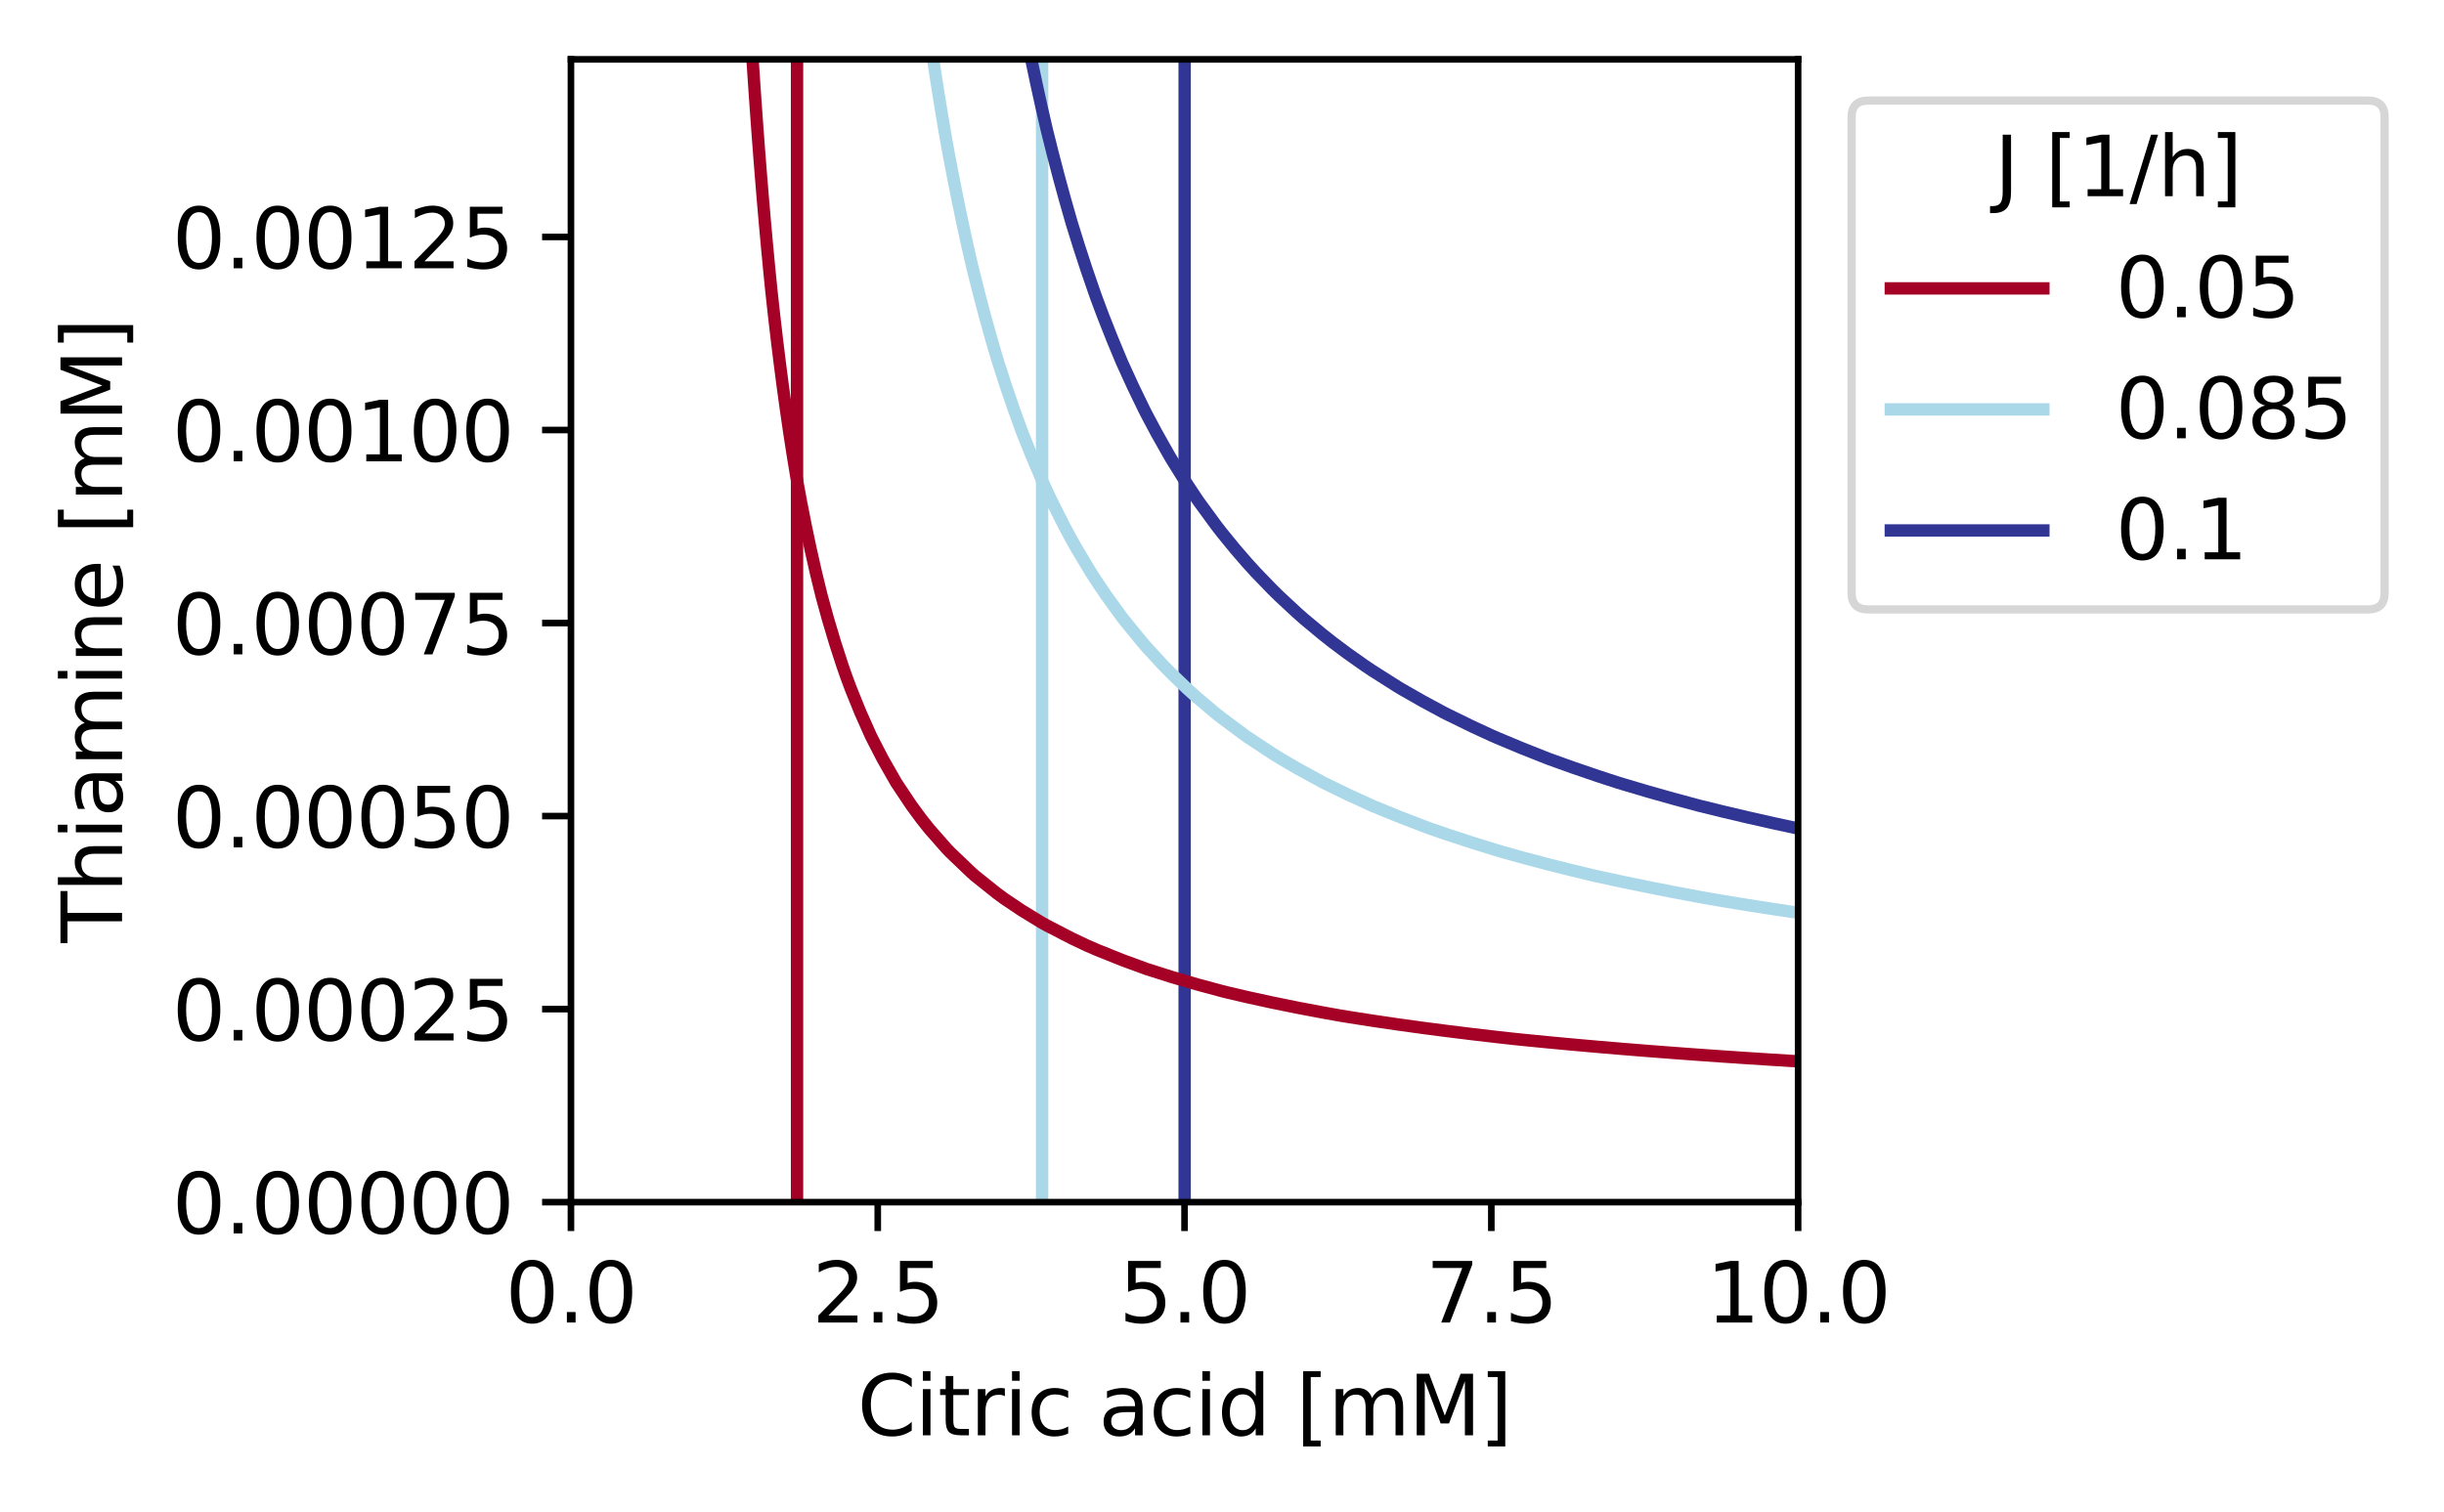 <?xml version="1.0" encoding="utf-8" standalone="no"?>
<!DOCTYPE svg PUBLIC "-//W3C//DTD SVG 1.1//EN"
  "http://www.w3.org/Graphics/SVG/1.1/DTD/svg11.dtd">
<svg xmlns:xlink="http://www.w3.org/1999/xlink" width="296.347pt" height="183.356pt" viewBox="0 0 296.347 183.356" xmlns="http://www.w3.org/2000/svg" version="1.1">
 <defs>
  <style type="text/css">*{stroke-linejoin: round; stroke-linecap: butt}</style>
 </defs>
 <g id="figure_1">
  <g id="patch_1">
   <path d="M -0 183.356 
L 296.347 183.356 
L 296.347 0 
L -0 0 
z
" style="fill: #ffffff"/>
  </g>
  <g id="axes_1">
   <g id="patch_2">
    <path d="M 69.231 145.8 
L 218.031 145.8 
L 218.031 7.2 
L 69.231 7.2 
z
" style="fill: #ffffff"/>
   </g>
   <g id="matplotlib.axis_1">
    <g id="xtick_1">
     <g id="line2d_1">
      <defs>
       <path id="mc3262d14ae" d="M 0 0 
L 0 3.5 
" style="stroke: #000000; stroke-width: 0.8"/>
      </defs>
      <g>
       <use xlink:href="#mc3262d14ae" x="69.231" y="145.8" style="stroke: #000000; stroke-width: 0.8"/>
      </g>
     </g>
     <g id="text_1">
      <!-- 0.0 -->
      <g transform="translate(61.28 160.398)scale(0.1 -0.1)">
       <defs>
        <path id="DejaVuSans-30" d="M 2034 4250 
Q 1547 4250 1301 3770 
Q 1056 3291 1056 2328 
Q 1056 1369 1301 889 
Q 1547 409 2034 409 
Q 2525 409 2770 889 
Q 3016 1369 3016 2328 
Q 3016 3291 2770 3770 
Q 2525 4250 2034 4250 
z
M 2034 4750 
Q 2819 4750 3233 4129 
Q 3647 3509 3647 2328 
Q 3647 1150 3233 529 
Q 2819 -91 2034 -91 
Q 1250 -91 836 529 
Q 422 1150 422 2328 
Q 422 3509 836 4129 
Q 1250 4750 2034 4750 
z
" transform="scale(0.016)"/>
        <path id="DejaVuSans-2e" d="M 684 794 
L 1344 794 
L 1344 0 
L 684 0 
L 684 794 
z
" transform="scale(0.016)"/>
       </defs>
       <use xlink:href="#DejaVuSans-30"/>
       <use xlink:href="#DejaVuSans-2e" x="63.623"/>
       <use xlink:href="#DejaVuSans-30" x="95.41"/>
      </g>
     </g>
    </g>
    <g id="xtick_2">
     <g id="line2d_2">
      <g>
       <use xlink:href="#mc3262d14ae" x="106.431" y="145.8" style="stroke: #000000; stroke-width: 0.8"/>
      </g>
     </g>
     <g id="text_2">
      <!-- 2.5 -->
      <g transform="translate(98.48 160.398)scale(0.1 -0.1)">
       <defs>
        <path id="DejaVuSans-32" d="M 1228 531 
L 3431 531 
L 3431 0 
L 469 0 
L 469 531 
Q 828 903 1448 1529 
Q 2069 2156 2228 2338 
Q 2531 2678 2651 2914 
Q 2772 3150 2772 3378 
Q 2772 3750 2511 3984 
Q 2250 4219 1831 4219 
Q 1534 4219 1204 4116 
Q 875 4013 500 3803 
L 500 4441 
Q 881 4594 1212 4672 
Q 1544 4750 1819 4750 
Q 2544 4750 2975 4387 
Q 3406 4025 3406 3419 
Q 3406 3131 3298 2873 
Q 3191 2616 2906 2266 
Q 2828 2175 2409 1742 
Q 1991 1309 1228 531 
z
" transform="scale(0.016)"/>
        <path id="DejaVuSans-35" d="M 691 4666 
L 3169 4666 
L 3169 4134 
L 1269 4134 
L 1269 2991 
Q 1406 3038 1543 3061 
Q 1681 3084 1819 3084 
Q 2600 3084 3056 2656 
Q 3513 2228 3513 1497 
Q 3513 744 3044 326 
Q 2575 -91 1722 -91 
Q 1428 -91 1123 -41 
Q 819 9 494 109 
L 494 744 
Q 775 591 1075 516 
Q 1375 441 1709 441 
Q 2250 441 2565 725 
Q 2881 1009 2881 1497 
Q 2881 1984 2565 2268 
Q 2250 2553 1709 2553 
Q 1456 2553 1204 2497 
Q 953 2441 691 2322 
L 691 4666 
z
" transform="scale(0.016)"/>
       </defs>
       <use xlink:href="#DejaVuSans-32"/>
       <use xlink:href="#DejaVuSans-2e" x="63.623"/>
       <use xlink:href="#DejaVuSans-35" x="95.41"/>
      </g>
     </g>
    </g>
    <g id="xtick_3">
     <g id="line2d_3">
      <g>
       <use xlink:href="#mc3262d14ae" x="143.631" y="145.8" style="stroke: #000000; stroke-width: 0.8"/>
      </g>
     </g>
     <g id="text_3">
      <!-- 5.0 -->
      <g transform="translate(135.68 160.398)scale(0.1 -0.1)">
       <use xlink:href="#DejaVuSans-35"/>
       <use xlink:href="#DejaVuSans-2e" x="63.623"/>
       <use xlink:href="#DejaVuSans-30" x="95.41"/>
      </g>
     </g>
    </g>
    <g id="xtick_4">
     <g id="line2d_4">
      <g>
       <use xlink:href="#mc3262d14ae" x="180.831" y="145.8" style="stroke: #000000; stroke-width: 0.8"/>
      </g>
     </g>
     <g id="text_4">
      <!-- 7.5 -->
      <g transform="translate(172.88 160.398)scale(0.1 -0.1)">
       <defs>
        <path id="DejaVuSans-37" d="M 525 4666 
L 3525 4666 
L 3525 4397 
L 1831 0 
L 1172 0 
L 2766 4134 
L 525 4134 
L 525 4666 
z
" transform="scale(0.016)"/>
       </defs>
       <use xlink:href="#DejaVuSans-37"/>
       <use xlink:href="#DejaVuSans-2e" x="63.623"/>
       <use xlink:href="#DejaVuSans-35" x="95.41"/>
      </g>
     </g>
    </g>
    <g id="xtick_5">
     <g id="line2d_5">
      <g>
       <use xlink:href="#mc3262d14ae" x="218.031" y="145.8" style="stroke: #000000; stroke-width: 0.8"/>
      </g>
     </g>
     <g id="text_5">
      <!-- 10.0 -->
      <g transform="translate(206.898 160.398)scale(0.1 -0.1)">
       <defs>
        <path id="DejaVuSans-31" d="M 794 531 
L 1825 531 
L 1825 4091 
L 703 3866 
L 703 4441 
L 1819 4666 
L 2450 4666 
L 2450 531 
L 3481 531 
L 3481 0 
L 794 0 
L 794 531 
z
" transform="scale(0.016)"/>
       </defs>
       <use xlink:href="#DejaVuSans-31"/>
       <use xlink:href="#DejaVuSans-30" x="63.623"/>
       <use xlink:href="#DejaVuSans-2e" x="127.246"/>
       <use xlink:href="#DejaVuSans-30" x="159.033"/>
      </g>
     </g>
    </g>
    <g id="text_6">
     <!-- Citric acid [mM] -->
     <g transform="translate(103.956 174.077)scale(0.1 -0.1)">
      <defs>
       <path id="DejaVuSans-43" d="M 4122 4306 
L 4122 3641 
Q 3803 3938 3442 4084 
Q 3081 4231 2675 4231 
Q 1875 4231 1450 3742 
Q 1025 3253 1025 2328 
Q 1025 1406 1450 917 
Q 1875 428 2675 428 
Q 3081 428 3442 575 
Q 3803 722 4122 1019 
L 4122 359 
Q 3791 134 3420 21 
Q 3050 -91 2638 -91 
Q 1578 -91 968 557 
Q 359 1206 359 2328 
Q 359 3453 968 4101 
Q 1578 4750 2638 4750 
Q 3056 4750 3426 4639 
Q 3797 4528 4122 4306 
z
" transform="scale(0.016)"/>
       <path id="DejaVuSans-69" d="M 603 3500 
L 1178 3500 
L 1178 0 
L 603 0 
L 603 3500 
z
M 603 4863 
L 1178 4863 
L 1178 4134 
L 603 4134 
L 603 4863 
z
" transform="scale(0.016)"/>
       <path id="DejaVuSans-74" d="M 1172 4494 
L 1172 3500 
L 2356 3500 
L 2356 3053 
L 1172 3053 
L 1172 1153 
Q 1172 725 1289 603 
Q 1406 481 1766 481 
L 2356 481 
L 2356 0 
L 1766 0 
Q 1100 0 847 248 
Q 594 497 594 1153 
L 594 3053 
L 172 3053 
L 172 3500 
L 594 3500 
L 594 4494 
L 1172 4494 
z
" transform="scale(0.016)"/>
       <path id="DejaVuSans-72" d="M 2631 2963 
Q 2534 3019 2420 3045 
Q 2306 3072 2169 3072 
Q 1681 3072 1420 2755 
Q 1159 2438 1159 1844 
L 1159 0 
L 581 0 
L 581 3500 
L 1159 3500 
L 1159 2956 
Q 1341 3275 1631 3429 
Q 1922 3584 2338 3584 
Q 2397 3584 2469 3576 
Q 2541 3569 2628 3553 
L 2631 2963 
z
" transform="scale(0.016)"/>
       <path id="DejaVuSans-63" d="M 3122 3366 
L 3122 2828 
Q 2878 2963 2633 3030 
Q 2388 3097 2138 3097 
Q 1578 3097 1268 2742 
Q 959 2388 959 1747 
Q 959 1106 1268 751 
Q 1578 397 2138 397 
Q 2388 397 2633 464 
Q 2878 531 3122 666 
L 3122 134 
Q 2881 22 2623 -34 
Q 2366 -91 2075 -91 
Q 1284 -91 818 406 
Q 353 903 353 1747 
Q 353 2603 823 3093 
Q 1294 3584 2113 3584 
Q 2378 3584 2631 3529 
Q 2884 3475 3122 3366 
z
" transform="scale(0.016)"/>
       <path id="DejaVuSans-20" transform="scale(0.016)"/>
       <path id="DejaVuSans-61" d="M 2194 1759 
Q 1497 1759 1228 1600 
Q 959 1441 959 1056 
Q 959 750 1161 570 
Q 1363 391 1709 391 
Q 2188 391 2477 730 
Q 2766 1069 2766 1631 
L 2766 1759 
L 2194 1759 
z
M 3341 1997 
L 3341 0 
L 2766 0 
L 2766 531 
Q 2569 213 2275 61 
Q 1981 -91 1556 -91 
Q 1019 -91 701 211 
Q 384 513 384 1019 
Q 384 1609 779 1909 
Q 1175 2209 1959 2209 
L 2766 2209 
L 2766 2266 
Q 2766 2663 2505 2880 
Q 2244 3097 1772 3097 
Q 1472 3097 1187 3025 
Q 903 2953 641 2809 
L 641 3341 
Q 956 3463 1253 3523 
Q 1550 3584 1831 3584 
Q 2591 3584 2966 3190 
Q 3341 2797 3341 1997 
z
" transform="scale(0.016)"/>
       <path id="DejaVuSans-64" d="M 2906 2969 
L 2906 4863 
L 3481 4863 
L 3481 0 
L 2906 0 
L 2906 525 
Q 2725 213 2448 61 
Q 2172 -91 1784 -91 
Q 1150 -91 751 415 
Q 353 922 353 1747 
Q 353 2572 751 3078 
Q 1150 3584 1784 3584 
Q 2172 3584 2448 3432 
Q 2725 3281 2906 2969 
z
M 947 1747 
Q 947 1113 1208 752 
Q 1469 391 1925 391 
Q 2381 391 2643 752 
Q 2906 1113 2906 1747 
Q 2906 2381 2643 2742 
Q 2381 3103 1925 3103 
Q 1469 3103 1208 2742 
Q 947 2381 947 1747 
z
" transform="scale(0.016)"/>
       <path id="DejaVuSans-5b" d="M 550 4863 
L 1875 4863 
L 1875 4416 
L 1125 4416 
L 1125 -397 
L 1875 -397 
L 1875 -844 
L 550 -844 
L 550 4863 
z
" transform="scale(0.016)"/>
       <path id="DejaVuSans-6d" d="M 3328 2828 
Q 3544 3216 3844 3400 
Q 4144 3584 4550 3584 
Q 5097 3584 5394 3201 
Q 5691 2819 5691 2113 
L 5691 0 
L 5113 0 
L 5113 2094 
Q 5113 2597 4934 2840 
Q 4756 3084 4391 3084 
Q 3944 3084 3684 2787 
Q 3425 2491 3425 1978 
L 3425 0 
L 2847 0 
L 2847 2094 
Q 2847 2600 2669 2842 
Q 2491 3084 2119 3084 
Q 1678 3084 1418 2786 
Q 1159 2488 1159 1978 
L 1159 0 
L 581 0 
L 581 3500 
L 1159 3500 
L 1159 2956 
Q 1356 3278 1631 3431 
Q 1906 3584 2284 3584 
Q 2666 3584 2933 3390 
Q 3200 3197 3328 2828 
z
" transform="scale(0.016)"/>
       <path id="DejaVuSans-4d" d="M 628 4666 
L 1569 4666 
L 2759 1491 
L 3956 4666 
L 4897 4666 
L 4897 0 
L 4281 0 
L 4281 4097 
L 3078 897 
L 2444 897 
L 1241 4097 
L 1241 0 
L 628 0 
L 628 4666 
z
" transform="scale(0.016)"/>
       <path id="DejaVuSans-5d" d="M 1947 4863 
L 1947 -844 
L 622 -844 
L 622 -397 
L 1369 -397 
L 1369 4416 
L 622 4416 
L 622 4863 
L 1947 4863 
z
" transform="scale(0.016)"/>
      </defs>
      <use xlink:href="#DejaVuSans-43"/>
      <use xlink:href="#DejaVuSans-69" x="69.824"/>
      <use xlink:href="#DejaVuSans-74" x="97.607"/>
      <use xlink:href="#DejaVuSans-72" x="136.816"/>
      <use xlink:href="#DejaVuSans-69" x="177.93"/>
      <use xlink:href="#DejaVuSans-63" x="205.713"/>
      <use xlink:href="#DejaVuSans-20" x="260.693"/>
      <use xlink:href="#DejaVuSans-61" x="292.48"/>
      <use xlink:href="#DejaVuSans-63" x="353.76"/>
      <use xlink:href="#DejaVuSans-69" x="408.74"/>
      <use xlink:href="#DejaVuSans-64" x="436.523"/>
      <use xlink:href="#DejaVuSans-20" x="500"/>
      <use xlink:href="#DejaVuSans-5b" x="531.787"/>
      <use xlink:href="#DejaVuSans-6d" x="570.801"/>
      <use xlink:href="#DejaVuSans-4d" x="668.213"/>
      <use xlink:href="#DejaVuSans-5d" x="754.492"/>
     </g>
    </g>
   </g>
   <g id="matplotlib.axis_2">
    <g id="ytick_1">
     <g id="line2d_6">
      <defs>
       <path id="m81ea8cc687" d="M 0 0 
L -3.5 0 
" style="stroke: #000000; stroke-width: 0.8"/>
      </defs>
      <g>
       <use xlink:href="#m81ea8cc687" x="69.231" y="145.8" style="stroke: #000000; stroke-width: 0.8"/>
      </g>
     </g>
     <g id="text_7">
      <!-- 0.00000 -->
      <g transform="translate(20.878 149.599)scale(0.1 -0.1)">
       <use xlink:href="#DejaVuSans-30"/>
       <use xlink:href="#DejaVuSans-2e" x="63.623"/>
       <use xlink:href="#DejaVuSans-30" x="95.41"/>
       <use xlink:href="#DejaVuSans-30" x="159.033"/>
       <use xlink:href="#DejaVuSans-30" x="222.656"/>
       <use xlink:href="#DejaVuSans-30" x="286.279"/>
       <use xlink:href="#DejaVuSans-30" x="349.902"/>
      </g>
     </g>
    </g>
    <g id="ytick_2">
     <g id="line2d_7">
      <g>
       <use xlink:href="#m81ea8cc687" x="69.231" y="122.388" style="stroke: #000000; stroke-width: 0.8"/>
      </g>
     </g>
     <g id="text_8">
      <!-- 0.00025 -->
      <g transform="translate(20.878 126.187)scale(0.1 -0.1)">
       <use xlink:href="#DejaVuSans-30"/>
       <use xlink:href="#DejaVuSans-2e" x="63.623"/>
       <use xlink:href="#DejaVuSans-30" x="95.41"/>
       <use xlink:href="#DejaVuSans-30" x="159.033"/>
       <use xlink:href="#DejaVuSans-30" x="222.656"/>
       <use xlink:href="#DejaVuSans-32" x="286.279"/>
       <use xlink:href="#DejaVuSans-35" x="349.902"/>
      </g>
     </g>
    </g>
    <g id="ytick_3">
     <g id="line2d_8">
      <g>
       <use xlink:href="#m81ea8cc687" x="69.231" y="98.976" style="stroke: #000000; stroke-width: 0.8"/>
      </g>
     </g>
     <g id="text_9">
      <!-- 0.00050 -->
      <g transform="translate(20.878 102.775)scale(0.1 -0.1)">
       <use xlink:href="#DejaVuSans-30"/>
       <use xlink:href="#DejaVuSans-2e" x="63.623"/>
       <use xlink:href="#DejaVuSans-30" x="95.41"/>
       <use xlink:href="#DejaVuSans-30" x="159.033"/>
       <use xlink:href="#DejaVuSans-30" x="222.656"/>
       <use xlink:href="#DejaVuSans-35" x="286.279"/>
       <use xlink:href="#DejaVuSans-30" x="349.902"/>
      </g>
     </g>
    </g>
    <g id="ytick_4">
     <g id="line2d_9">
      <g>
       <use xlink:href="#m81ea8cc687" x="69.231" y="75.564" style="stroke: #000000; stroke-width: 0.8"/>
      </g>
     </g>
     <g id="text_10">
      <!-- 0.00075 -->
      <g transform="translate(20.878 79.363)scale(0.1 -0.1)">
       <use xlink:href="#DejaVuSans-30"/>
       <use xlink:href="#DejaVuSans-2e" x="63.623"/>
       <use xlink:href="#DejaVuSans-30" x="95.41"/>
       <use xlink:href="#DejaVuSans-30" x="159.033"/>
       <use xlink:href="#DejaVuSans-30" x="222.656"/>
       <use xlink:href="#DejaVuSans-37" x="286.279"/>
       <use xlink:href="#DejaVuSans-35" x="349.902"/>
      </g>
     </g>
    </g>
    <g id="ytick_5">
     <g id="line2d_10">
      <g>
       <use xlink:href="#m81ea8cc687" x="69.231" y="52.151" style="stroke: #000000; stroke-width: 0.8"/>
      </g>
     </g>
     <g id="text_11">
      <!-- 0.00100 -->
      <g transform="translate(20.878 55.951)scale(0.1 -0.1)">
       <use xlink:href="#DejaVuSans-30"/>
       <use xlink:href="#DejaVuSans-2e" x="63.623"/>
       <use xlink:href="#DejaVuSans-30" x="95.41"/>
       <use xlink:href="#DejaVuSans-30" x="159.033"/>
       <use xlink:href="#DejaVuSans-31" x="222.656"/>
       <use xlink:href="#DejaVuSans-30" x="286.279"/>
       <use xlink:href="#DejaVuSans-30" x="349.902"/>
      </g>
     </g>
    </g>
    <g id="ytick_6">
     <g id="line2d_11">
      <g>
       <use xlink:href="#m81ea8cc687" x="69.231" y="28.739" style="stroke: #000000; stroke-width: 0.8"/>
      </g>
     </g>
     <g id="text_12">
      <!-- 0.00125 -->
      <g transform="translate(20.878 32.538)scale(0.1 -0.1)">
       <use xlink:href="#DejaVuSans-30"/>
       <use xlink:href="#DejaVuSans-2e" x="63.623"/>
       <use xlink:href="#DejaVuSans-30" x="95.41"/>
       <use xlink:href="#DejaVuSans-30" x="159.033"/>
       <use xlink:href="#DejaVuSans-31" x="222.656"/>
       <use xlink:href="#DejaVuSans-32" x="286.279"/>
       <use xlink:href="#DejaVuSans-35" x="349.902"/>
      </g>
     </g>
    </g>
    <g id="text_13">
     <!-- Thiamine [mM] -->
     <g transform="translate(14.798 114.355)rotate(-90)scale(0.1 -0.1)">
      <defs>
       <path id="DejaVuSans-54" d="M -19 4666 
L 3928 4666 
L 3928 4134 
L 2272 4134 
L 2272 0 
L 1638 0 
L 1638 4134 
L -19 4134 
L -19 4666 
z
" transform="scale(0.016)"/>
       <path id="DejaVuSans-68" d="M 3513 2113 
L 3513 0 
L 2938 0 
L 2938 2094 
Q 2938 2591 2744 2837 
Q 2550 3084 2163 3084 
Q 1697 3084 1428 2787 
Q 1159 2491 1159 1978 
L 1159 0 
L 581 0 
L 581 4863 
L 1159 4863 
L 1159 2956 
Q 1366 3272 1645 3428 
Q 1925 3584 2291 3584 
Q 2894 3584 3203 3211 
Q 3513 2838 3513 2113 
z
" transform="scale(0.016)"/>
       <path id="DejaVuSans-6e" d="M 3513 2113 
L 3513 0 
L 2938 0 
L 2938 2094 
Q 2938 2591 2744 2837 
Q 2550 3084 2163 3084 
Q 1697 3084 1428 2787 
Q 1159 2491 1159 1978 
L 1159 0 
L 581 0 
L 581 3500 
L 1159 3500 
L 1159 2956 
Q 1366 3272 1645 3428 
Q 1925 3584 2291 3584 
Q 2894 3584 3203 3211 
Q 3513 2838 3513 2113 
z
" transform="scale(0.016)"/>
       <path id="DejaVuSans-65" d="M 3597 1894 
L 3597 1613 
L 953 1613 
Q 991 1019 1311 708 
Q 1631 397 2203 397 
Q 2534 397 2845 478 
Q 3156 559 3463 722 
L 3463 178 
Q 3153 47 2828 -22 
Q 2503 -91 2169 -91 
Q 1331 -91 842 396 
Q 353 884 353 1716 
Q 353 2575 817 3079 
Q 1281 3584 2069 3584 
Q 2775 3584 3186 3129 
Q 3597 2675 3597 1894 
z
M 3022 2063 
Q 3016 2534 2758 2815 
Q 2500 3097 2075 3097 
Q 1594 3097 1305 2825 
Q 1016 2553 972 2059 
L 3022 2063 
z
" transform="scale(0.016)"/>
      </defs>
      <use xlink:href="#DejaVuSans-54"/>
      <use xlink:href="#DejaVuSans-68" x="61.084"/>
      <use xlink:href="#DejaVuSans-69" x="124.463"/>
      <use xlink:href="#DejaVuSans-61" x="152.246"/>
      <use xlink:href="#DejaVuSans-6d" x="213.525"/>
      <use xlink:href="#DejaVuSans-69" x="310.938"/>
      <use xlink:href="#DejaVuSans-6e" x="338.721"/>
      <use xlink:href="#DejaVuSans-65" x="402.1"/>
      <use xlink:href="#DejaVuSans-20" x="463.623"/>
      <use xlink:href="#DejaVuSans-5b" x="495.41"/>
      <use xlink:href="#DejaVuSans-6d" x="534.424"/>
      <use xlink:href="#DejaVuSans-4d" x="631.836"/>
      <use xlink:href="#DejaVuSans-5d" x="718.115"/>
     </g>
    </g>
   </g>
   <g id="PathCollection_1">
    <path d="M 96.644 7.2 
L 96.644 10.029 
L 96.644 12.857 
L 96.644 15.686 
L 96.644 18.514 
L 96.644 21.343 
L 96.644 24.171 
L 96.644 27 
L 96.644 29.829 
L 96.644 32.657 
L 96.644 35.486 
L 96.644 38.314 
L 96.644 41.143 
L 96.644 43.971 
L 96.644 46.8 
L 96.644 49.629 
L 96.644 52.457 
L 96.644 55.286 
L 96.644 58.114 
L 96.644 60.943 
L 96.644 63.771 
L 96.644 66.6 
L 96.644 69.429 
L 96.644 72.257 
L 96.644 75.086 
L 96.644 77.914 
L 96.644 80.743 
L 96.644 83.571 
L 96.644 86.4 
L 96.644 89.229 
L 96.644 92.057 
L 96.644 94.886 
L 96.644 97.714 
L 96.644 100.543 
L 96.644 103.371 
L 96.644 106.2 
L 96.644 109.029 
L 96.644 111.857 
L 96.644 114.686 
L 96.644 117.514 
L 96.644 120.343 
L 96.644 123.171 
L 96.644 126 
L 96.644 128.829 
L 96.644 131.657 
L 96.644 134.486 
L 96.644 137.314 
L 96.644 140.143 
L 96.644 142.971 
L 96.644 145.8 
" clip-path="url(#p5e4d8041f6)" style="fill: none; stroke: #a50026; stroke-width: 1.5"/>
   </g>
   <g id="PathCollection_2">
    <path d="M 126.36 7.2 
L 126.36 10.029 
L 126.36 12.857 
L 126.36 15.686 
L 126.36 18.514 
L 126.36 21.343 
L 126.36 24.171 
L 126.36 27 
L 126.36 29.829 
L 126.36 32.657 
L 126.36 35.486 
L 126.36 38.314 
L 126.36 41.143 
L 126.36 43.971 
L 126.36 46.8 
L 126.36 49.629 
L 126.36 52.457 
L 126.36 55.286 
L 126.36 58.114 
L 126.36 60.943 
L 126.36 63.771 
L 126.36 66.6 
L 126.36 69.429 
L 126.36 72.257 
L 126.36 75.086 
L 126.36 77.914 
L 126.36 80.743 
L 126.36 83.571 
L 126.36 86.4 
L 126.36 89.229 
L 126.36 92.057 
L 126.36 94.886 
L 126.36 97.714 
L 126.36 100.543 
L 126.36 103.371 
L 126.36 106.2 
L 126.36 109.029 
L 126.36 111.857 
L 126.36 114.686 
L 126.36 117.514 
L 126.36 120.343 
L 126.36 123.171 
L 126.36 126 
L 126.36 128.829 
L 126.36 131.657 
L 126.36 134.486 
L 126.36 137.314 
L 126.36 140.143 
L 126.36 142.971 
L 126.36 145.8 
" clip-path="url(#p5e4d8041f6)" style="fill: none; stroke: #aad8e9; stroke-width: 1.5"/>
   </g>
   <g id="PathCollection_3">
    <path d="M 143.644 7.2 
L 143.644 10.029 
L 143.644 12.857 
L 143.644 15.686 
L 143.644 18.514 
L 143.644 21.343 
L 143.644 24.171 
L 143.644 27 
L 143.644 29.829 
L 143.644 32.657 
L 143.644 35.486 
L 143.644 38.314 
L 143.644 41.143 
L 143.644 43.971 
L 143.644 46.8 
L 143.644 49.629 
L 143.644 52.457 
L 143.644 55.286 
L 143.644 58.114 
L 143.644 60.943 
L 143.644 63.771 
L 143.644 66.6 
L 143.644 69.429 
L 143.644 72.257 
L 143.644 75.086 
L 143.644 77.914 
L 143.644 80.743 
L 143.644 83.571 
L 143.644 86.4 
L 143.644 89.229 
L 143.644 92.057 
L 143.644 94.886 
L 143.644 97.714 
L 143.644 100.543 
L 143.644 103.371 
L 143.644 106.2 
L 143.644 109.029 
L 143.644 111.857 
L 143.644 114.686 
L 143.644 117.514 
L 143.644 120.343 
L 143.644 123.171 
L 143.644 126 
L 143.644 128.829 
L 143.644 131.657 
L 143.644 134.486 
L 143.644 137.314 
L 143.644 140.143 
L 143.644 142.971 
L 143.644 145.8 
" clip-path="url(#p5e4d8041f6)" style="fill: none; stroke: #313695; stroke-width: 1.5"/>
   </g>
   <g id="PathCollection_4">
    <path d="M 91.25 7.2 
L 91.438 10.029 
L 91.633 12.857 
L 91.837 15.686 
L 92.05 18.514 
L 92.272 21.343 
L 92.505 24.171 
L 92.749 27 
L 93.005 29.829 
L 93.274 32.657 
L 93.525 35.177 
L 93.558 35.486 
L 93.869 38.314 
L 94.198 41.143 
L 94.545 43.971 
L 94.911 46.8 
L 95.3 49.629 
L 95.711 52.457 
L 96.149 55.286 
L 96.562 57.798 
L 96.617 58.114 
L 97.137 60.943 
L 97.693 63.771 
L 98.289 66.6 
L 98.929 69.429 
L 99.599 72.178 
L 99.619 72.257 
L 100.398 75.086 
L 101.242 77.914 
L 102.158 80.743 
L 102.635 82.108 
L 103.182 83.571 
L 104.327 86.4 
L 105.587 89.229 
L 105.672 89.406 
L 107.037 92.057 
L 108.652 94.886 
L 108.709 94.978 
L 110.532 97.714 
L 111.746 99.359 
L 112.689 100.543 
L 114.782 102.924 
L 115.209 103.371 
L 117.819 105.864 
L 118.202 106.2 
L 120.856 108.325 
L 121.815 109.029 
L 123.892 110.421 
L 126.24 111.857 
L 126.929 112.242 
L 129.966 113.812 
L 131.811 114.686 
L 133.003 115.203 
L 136.039 116.424 
L 139.009 117.514 
L 139.076 117.537 
L 142.113 118.501 
L 145.15 119.388 
L 148.186 120.207 
L 148.723 120.343 
L 151.223 120.929 
L 154.26 121.592 
L 157.297 122.209 
L 160.333 122.785 
L 162.497 123.171 
L 163.37 123.315 
L 166.407 123.791 
L 169.443 124.237 
L 172.48 124.657 
L 175.517 125.053 
L 178.554 125.427 
L 181.59 125.781 
L 183.563 126 
L 184.627 126.109 
L 187.664 126.408 
L 190.701 126.691 
L 193.737 126.961 
L 196.774 127.218 
L 199.811 127.463 
L 202.848 127.697 
L 205.884 127.92 
L 208.921 128.134 
L 211.958 128.339 
L 214.995 128.535 
L 218.031 128.723 
" clip-path="url(#p5e4d8041f6)" style="fill: none; stroke: #a50026; stroke-width: 1.5"/>
   </g>
   <g id="PathCollection_5">
    <path d="M 113.149 7.2 
L 113.583 10.029 
L 114.036 12.857 
L 114.508 15.686 
L 114.782 17.265 
L 115.01 18.514 
L 115.547 21.343 
L 116.109 24.171 
L 116.698 27 
L 117.315 29.829 
L 117.819 32.031 
L 117.969 32.657 
L 118.679 35.486 
L 119.425 38.314 
L 120.212 41.143 
L 120.856 43.34 
L 121.05 43.971 
L 121.963 46.8 
L 122.93 49.629 
L 123.892 52.286 
L 123.958 52.457 
L 125.09 55.286 
L 126.294 58.114 
L 126.929 59.522 
L 127.605 60.943 
L 129.031 63.771 
L 129.966 65.513 
L 130.581 66.6 
L 132.285 69.429 
L 133.003 70.548 
L 134.16 72.257 
L 136.039 74.85 
L 136.22 75.086 
L 138.525 77.914 
L 139.076 78.547 
L 141.1 80.743 
L 142.113 81.77 
L 143.995 83.571 
L 145.15 84.606 
L 147.274 86.4 
L 148.186 87.121 
L 151.017 89.229 
L 151.223 89.373 
L 154.26 91.377 
L 155.353 92.057 
L 157.297 93.19 
L 160.333 94.853 
L 160.396 94.886 
L 163.37 96.339 
L 166.37 97.714 
L 166.407 97.73 
L 169.443 98.976 
L 172.48 100.149 
L 173.553 100.543 
L 175.517 101.22 
L 178.554 102.214 
L 181.59 103.154 
L 182.325 103.371 
L 184.627 104.011 
L 187.664 104.815 
L 190.701 105.578 
L 193.299 106.2 
L 193.737 106.298 
L 196.774 106.955 
L 199.811 107.58 
L 202.848 108.178 
L 205.884 108.749 
L 207.434 109.029 
L 208.921 109.281 
L 211.958 109.776 
L 214.995 110.251 
L 218.031 110.707 
" clip-path="url(#p5e4d8041f6)" style="fill: none; stroke: #aad8e9; stroke-width: 1.5"/>
   </g>
   <g id="PathCollection_6">
    <path d="M 125.045 7.2 
L 125.643 10.029 
L 126.266 12.857 
L 126.916 15.686 
L 126.929 15.74 
L 127.621 18.514 
L 128.358 21.343 
L 129.13 24.171 
L 129.939 27 
L 129.966 27.092 
L 130.817 29.829 
L 131.741 32.657 
L 132.712 35.486 
L 133.003 36.297 
L 133.761 38.314 
L 134.878 41.143 
L 136.039 43.93 
L 136.057 43.971 
L 137.349 46.8 
L 138.716 49.629 
L 139.076 50.337 
L 140.206 52.457 
L 141.801 55.286 
L 142.113 55.81 
L 143.548 58.114 
L 145.15 60.535 
L 145.433 60.943 
L 147.506 63.771 
L 148.186 64.647 
L 149.78 66.6 
L 151.223 68.267 
L 152.28 69.429 
L 154.26 71.479 
L 155.049 72.257 
L 157.297 74.345 
L 158.136 75.086 
L 160.333 76.915 
L 161.597 77.914 
L 163.37 79.237 
L 165.498 80.743 
L 166.407 81.35 
L 169.443 83.276 
L 169.932 83.571 
L 172.48 85.025 
L 175.025 86.4 
L 175.517 86.651 
L 178.554 88.131 
L 180.928 89.229 
L 181.59 89.517 
L 184.627 90.785 
L 187.664 91.988 
L 187.845 92.057 
L 190.701 93.083 
L 193.737 94.121 
L 196.081 94.886 
L 196.774 95.099 
L 199.811 95.999 
L 202.848 96.857 
L 205.884 97.678 
L 206.025 97.714 
L 208.921 98.427 
L 211.958 99.143 
L 214.995 99.829 
L 218.031 100.487 
" clip-path="url(#p5e4d8041f6)" style="fill: none; stroke: #313695; stroke-width: 1.5"/>
   </g>
   <g id="patch_3">
    <path d="M 69.231 145.8 
L 69.231 7.2 
" style="fill: none; stroke: #000000; stroke-width: 0.8; stroke-linejoin: miter; stroke-linecap: square"/>
   </g>
   <g id="patch_4">
    <path d="M 218.031 145.8 
L 218.031 7.2 
" style="fill: none; stroke: #000000; stroke-width: 0.8; stroke-linejoin: miter; stroke-linecap: square"/>
   </g>
   <g id="patch_5">
    <path d="M 69.231 145.8 
L 218.031 145.8 
" style="fill: none; stroke: #000000; stroke-width: 0.8; stroke-linejoin: miter; stroke-linecap: square"/>
   </g>
   <g id="patch_6">
    <path d="M 69.231 7.2 
L 218.031 7.2 
" style="fill: none; stroke: #000000; stroke-width: 0.8; stroke-linejoin: miter; stroke-linecap: square"/>
   </g>
   <g id="legend_1">
    <g id="patch_7">
     <path d="M 226.519 73.912 
L 287.147 73.912 
Q 289.147 73.912 289.147 71.912 
L 289.147 14.2 
Q 289.147 12.2 287.147 12.2 
L 226.519 12.2 
Q 224.519 12.2 224.519 14.2 
L 224.519 71.912 
Q 224.519 73.912 226.519 73.912 
z
" style="fill: #ffffff; opacity: 0.8; stroke: #cccccc; stroke-linejoin: miter"/>
    </g>
    <g id="text_14">
     <!-- J [1/h] -->
     <g transform="translate(241.833 23.798)scale(0.1 -0.1)">
      <defs>
       <path id="DejaVuSans-4a" d="M 628 4666 
L 1259 4666 
L 1259 325 
Q 1259 -519 939 -900 
Q 619 -1281 -91 -1281 
L -331 -1281 
L -331 -750 
L -134 -750 
Q 284 -750 456 -515 
Q 628 -281 628 325 
L 628 4666 
z
" transform="scale(0.016)"/>
       <path id="DejaVuSans-2f" d="M 1625 4666 
L 2156 4666 
L 531 -594 
L 0 -594 
L 1625 4666 
z
" transform="scale(0.016)"/>
      </defs>
      <use xlink:href="#DejaVuSans-4a"/>
      <use xlink:href="#DejaVuSans-20" x="29.492"/>
      <use xlink:href="#DejaVuSans-5b" x="61.279"/>
      <use xlink:href="#DejaVuSans-31" x="100.293"/>
      <use xlink:href="#DejaVuSans-2f" x="163.916"/>
      <use xlink:href="#DejaVuSans-68" x="197.607"/>
      <use xlink:href="#DejaVuSans-5d" x="260.986"/>
     </g>
    </g>
    <g id="line2d_12">
     <path d="M 228.519 34.977 
L 248.519 34.977 
" style="fill: none; stroke: #a50026; stroke-width: 1.5"/>
    </g>
    <g id="text_15">
     <!-- 0.05 -->
     <g transform="translate(256.519 38.477)scale(0.1 -0.1)">
      <use xlink:href="#DejaVuSans-30"/>
      <use xlink:href="#DejaVuSans-2e" x="63.623"/>
      <use xlink:href="#DejaVuSans-30" x="95.41"/>
      <use xlink:href="#DejaVuSans-35" x="159.033"/>
     </g>
    </g>
    <g id="line2d_13">
     <path d="M 228.519 49.655 
L 248.519 49.655 
" style="fill: none; stroke: #aad8e9; stroke-width: 1.5"/>
    </g>
    <g id="text_16">
     <!-- 0.085 -->
     <g transform="translate(256.519 53.155)scale(0.1 -0.1)">
      <defs>
       <path id="DejaVuSans-38" d="M 2034 2216 
Q 1584 2216 1326 1975 
Q 1069 1734 1069 1313 
Q 1069 891 1326 650 
Q 1584 409 2034 409 
Q 2484 409 2743 651 
Q 3003 894 3003 1313 
Q 3003 1734 2745 1975 
Q 2488 2216 2034 2216 
z
M 1403 2484 
Q 997 2584 770 2862 
Q 544 3141 544 3541 
Q 544 4100 942 4425 
Q 1341 4750 2034 4750 
Q 2731 4750 3128 4425 
Q 3525 4100 3525 3541 
Q 3525 3141 3298 2862 
Q 3072 2584 2669 2484 
Q 3125 2378 3379 2068 
Q 3634 1759 3634 1313 
Q 3634 634 3220 271 
Q 2806 -91 2034 -91 
Q 1263 -91 848 271 
Q 434 634 434 1313 
Q 434 1759 690 2068 
Q 947 2378 1403 2484 
z
M 1172 3481 
Q 1172 3119 1398 2916 
Q 1625 2713 2034 2713 
Q 2441 2713 2670 2916 
Q 2900 3119 2900 3481 
Q 2900 3844 2670 4047 
Q 2441 4250 2034 4250 
Q 1625 4250 1398 4047 
Q 1172 3844 1172 3481 
z
" transform="scale(0.016)"/>
      </defs>
      <use xlink:href="#DejaVuSans-30"/>
      <use xlink:href="#DejaVuSans-2e" x="63.623"/>
      <use xlink:href="#DejaVuSans-30" x="95.41"/>
      <use xlink:href="#DejaVuSans-38" x="159.033"/>
      <use xlink:href="#DejaVuSans-35" x="222.656"/>
     </g>
    </g>
    <g id="line2d_14">
     <path d="M 228.519 64.333 
L 248.519 64.333 
" style="fill: none; stroke: #313695; stroke-width: 1.5"/>
    </g>
    <g id="text_17">
     <!-- 0.1 -->
     <g transform="translate(256.519 67.833)scale(0.1 -0.1)">
      <use xlink:href="#DejaVuSans-30"/>
      <use xlink:href="#DejaVuSans-2e" x="63.623"/>
      <use xlink:href="#DejaVuSans-31" x="95.41"/>
     </g>
    </g>
   </g>
  </g>
 </g>
 <defs>
  <clipPath id="p5e4d8041f6">
   <rect x="69.231" y="7.2" width="148.8" height="138.6"/>
  </clipPath>
 </defs>
</svg>
